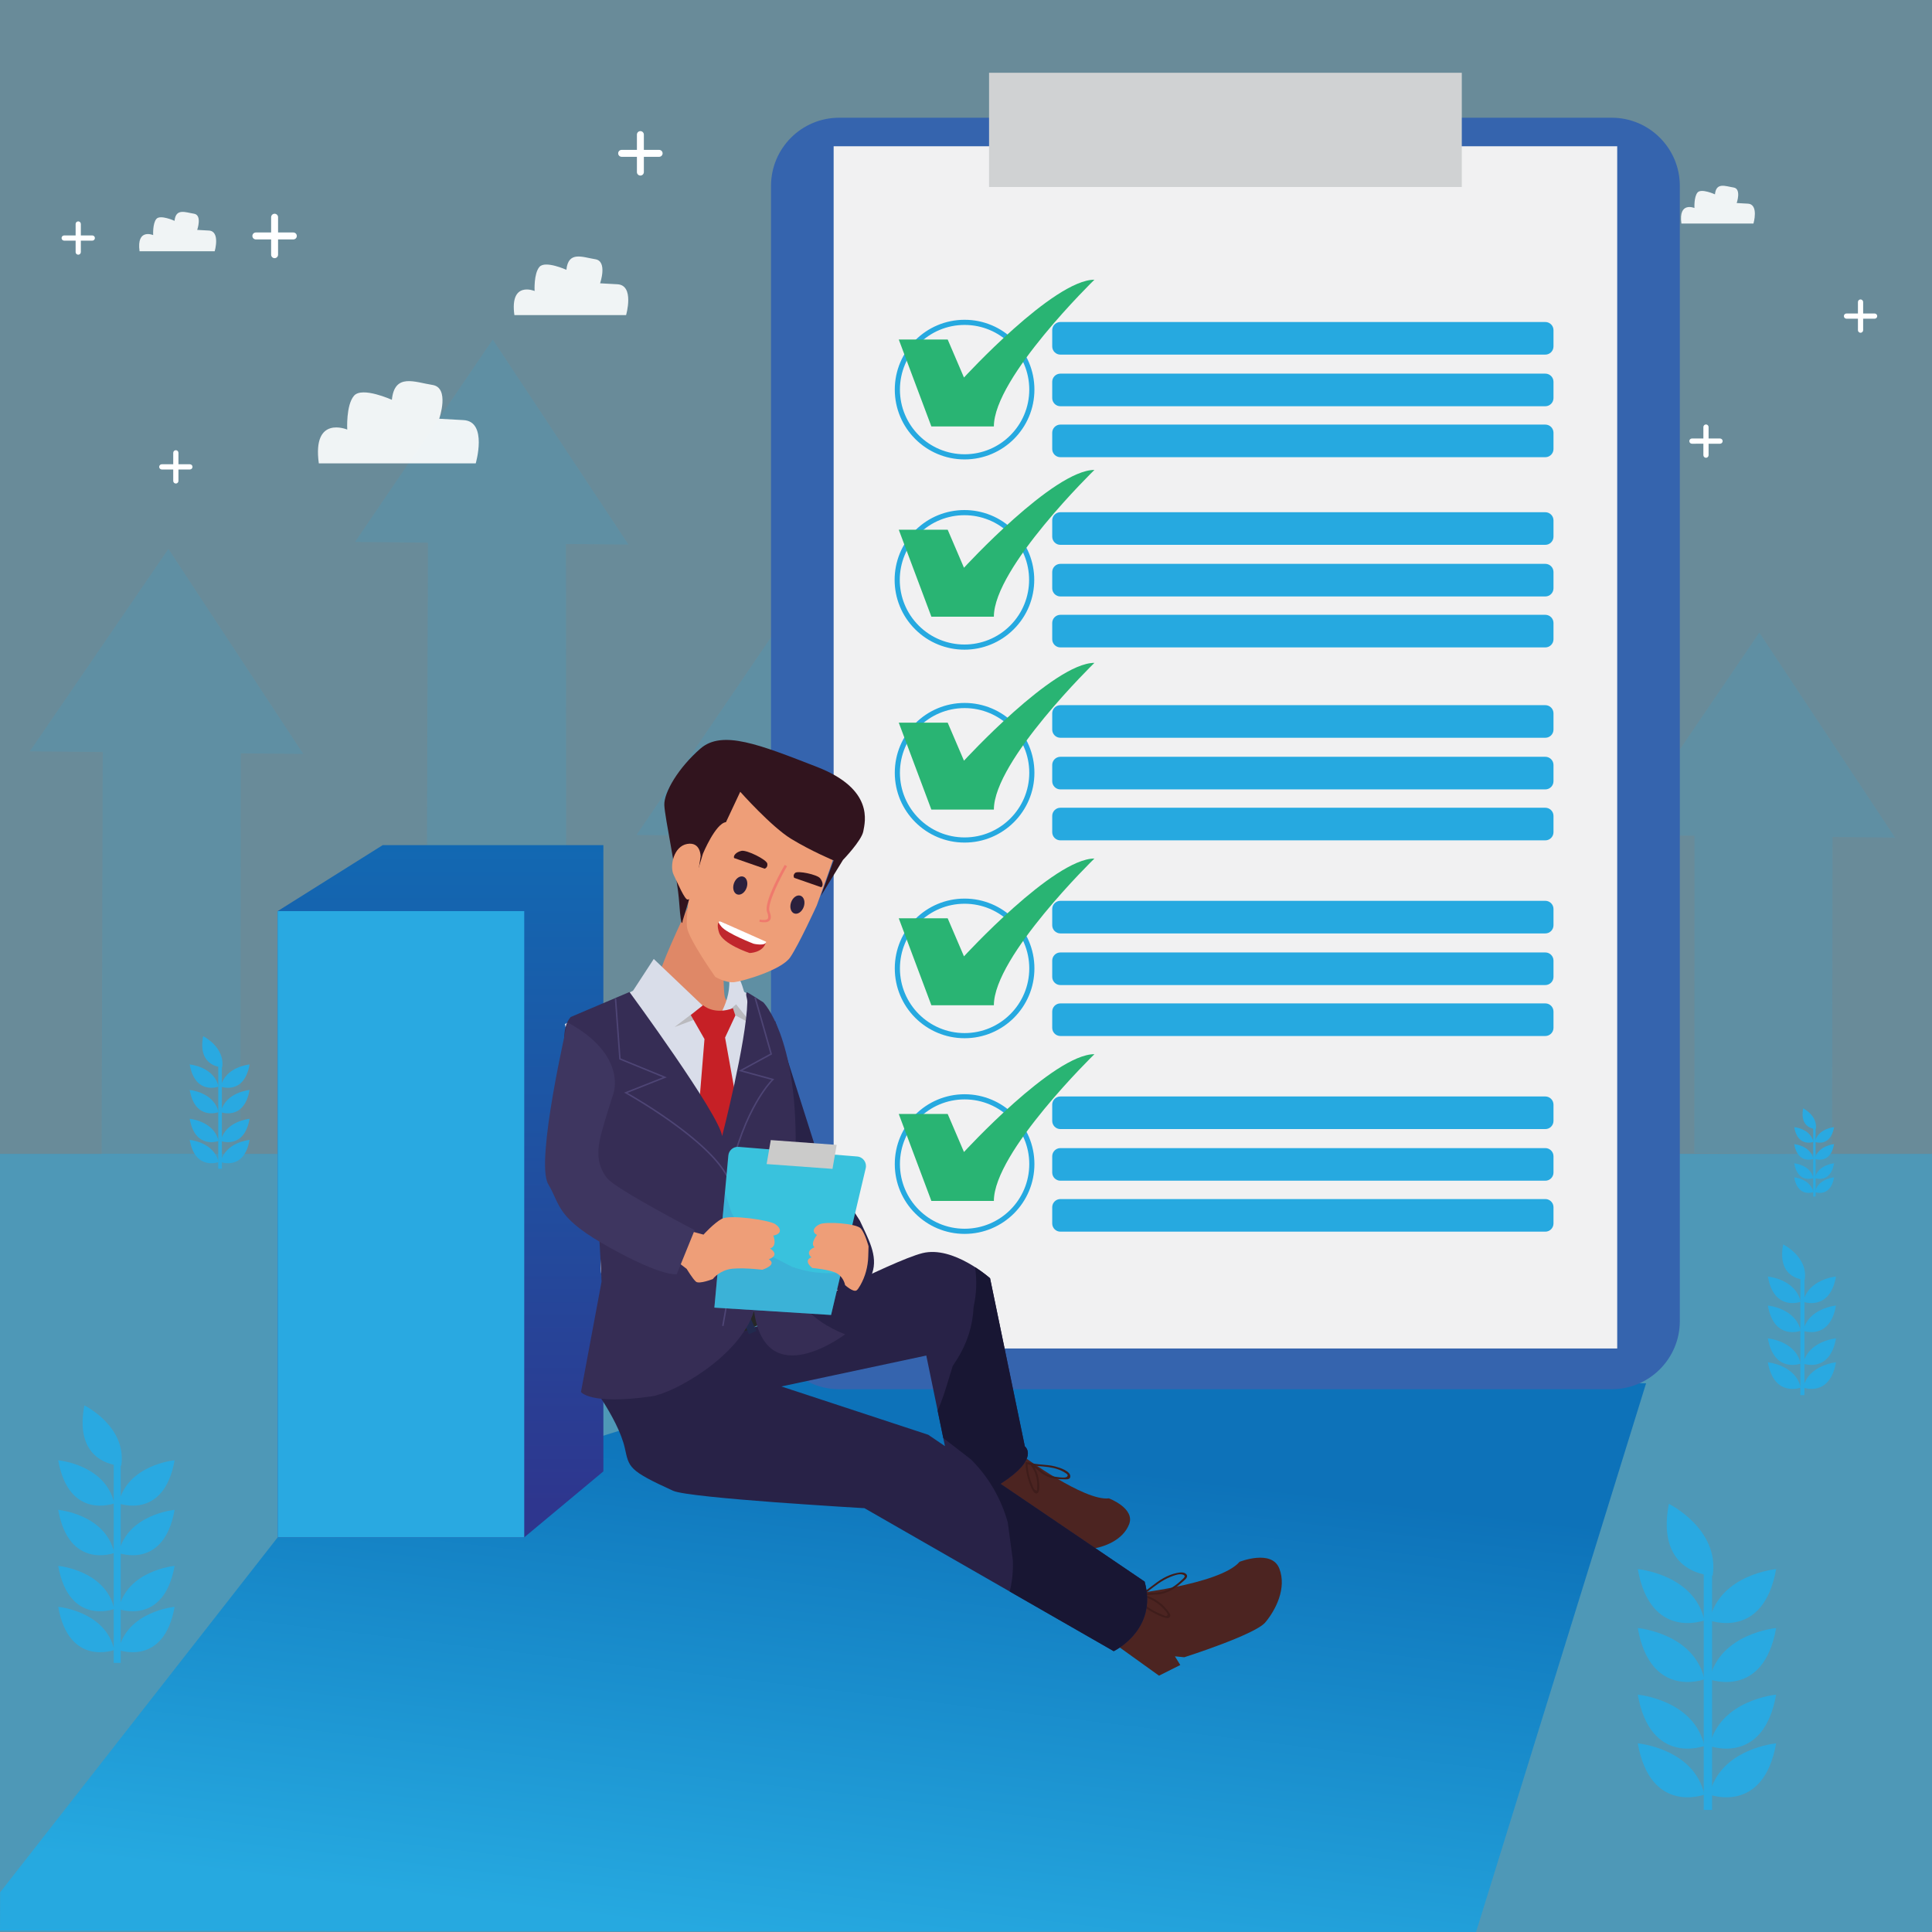 <?xml version="1.0" encoding="utf-8"?>
<!-- Generator: Adobe Illustrator 27.5.0, SVG Export Plug-In . SVG Version: 6.00 Build 0)  -->
<svg version="1.1" id="Layer_1" xmlns="http://www.w3.org/2000/svg" xmlns:xlink="http://www.w3.org/1999/xlink" x="0px" y="0px"
	 viewBox="0 0 3000 3000" style="enable-background:new 0 0 3000 3000;" xml:space="preserve">
<rect x="0" y="0" width="3000" height="3000" fill="#808080" stroke="none"/>
<g>
	<rect style="opacity:0.26;fill:#29A9E1;" width="3000" height="3000"/>
	<rect y="1791.72" style="opacity:0.42;fill:#29A9E1;" width="3000" height="1208.28"/>
</g>
<g style="opacity:0.57;">
	<g>
		<polygon style="opacity:0.26;fill:#29A9E1;" points="2942.61,1300.628 2731.863,982.284 2518.009,1296.574 2631.236,1297.655 
			2630.948,1790.589 2844.857,1791.57 2845.559,1299.701 		"/>
		<polygon style="opacity:0.26;fill:#29A9E1;" points="2000.594,1170.727 1791.173,852.383 1575.993,1166.673 1689.22,1167.754 
			1687.51,1792.552 1903.032,1792.271 1903.542,1169.8 		"/>
		<polygon style="opacity:0.26;fill:#29A9E1;" points="2505.554,845.603 2294.806,527.258 2080.953,841.549 2194.18,842.63 
			2191.356,1792.026 2409.044,1791.687 2408.502,844.676 		"/>
	</g>
	<g>
		<polygon style="opacity:0.26;fill:#29A9E1;" points="1412.916,1300.628 1202.168,982.284 988.315,1296.574 1101.542,1297.655 
			1101.254,1790.589 1315.163,1791.57 1315.865,1299.701 		"/>
		<polygon style="opacity:0.26;fill:#29A9E1;" points="470.9,1170.727 261.479,852.383 46.299,1166.673 159.526,1167.754 
			157.816,1792.552 373.338,1792.271 373.848,1169.8 		"/>
		<polygon style="opacity:0.26;fill:#29A9E1;" points="975.86,845.603 765.112,527.258 551.259,841.549 664.486,842.63 
			661.661,1792.026 879.35,1791.687 878.808,844.676 		"/>
	</g>
</g>
<g>
	<path style="fill:#FFFFFF;" d="M455.503,361h-23.721v-23.721c0-2.965-2.426-5.391-5.391-5.391c-2.965,0-5.391,2.426-5.391,5.391
		V361h-23.721c-2.965,0-5.391,2.426-5.391,5.391c0,2.965,2.426,5.391,5.391,5.391H421v23.721c0,2.965,2.426,5.391,5.391,5.391
		c2.965,0,5.391-2.426,5.391-5.391v-23.721h23.721c2.965,0,5.391-2.426,5.391-5.391C460.894,363.426,458.468,361,455.503,361z"/>
	<path style="fill:#FFFFFF;" d="M1023.503,232.721h-23.721V209c0-2.965-2.426-5.391-5.391-5.391c-2.965,0-5.391,2.426-5.391,5.391
		v23.721h-23.721c-2.965,0-5.391,2.426-5.391,5.391s2.426,5.391,5.391,5.391H989v23.721c0,2.965,2.426,5.391,5.391,5.391
		c2.965,0,5.391-2.426,5.391-5.391v-23.721h23.721c2.965,0,5.391-2.426,5.391-5.391S1026.468,232.721,1023.503,232.721z"/>
	<path style="fill:#FFFFFF;" d="M1514.834,246.834h-17.79v-17.79c0-2.224-1.82-4.043-4.043-4.043s-4.043,1.82-4.043,4.043v17.79
		h-17.79c-2.224,0-4.043,1.82-4.043,4.043s1.819,4.043,4.043,4.043h17.79v17.79c0,2.224,1.82,4.043,4.043,4.043
		s4.043-1.82,4.043-4.043v-17.79h17.79c2.224,0,4.043-1.82,4.043-4.043S1517.058,246.834,1514.834,246.834z"/>
	<path style="fill:#FFFFFF;" d="M1360.668,609h-17.791v-17.791c0-2.224-1.819-4.043-4.043-4.043c-2.224,0-4.043,1.82-4.043,4.043
		V609H1317c-2.224,0-4.043,1.82-4.043,4.043c0,2.224,1.82,4.043,4.043,4.043h17.791v17.79c0,2.224,1.819,4.043,4.043,4.043
		c2.224,0,4.043-1.82,4.043-4.043v-17.79h17.791c2.224,0,4.043-1.82,4.043-4.043C1364.711,610.82,1362.891,609,1360.668,609z"/>
	<path style="fill:#FFFFFF;" d="M2344.667,240.913h-17.79v-17.79c0-2.224-1.82-4.043-4.043-4.043c-2.224,0-4.043,1.82-4.043,4.043
		v17.79H2301c-2.224,0-4.043,1.82-4.043,4.043S2298.776,249,2301,249h17.791v17.79c0,2.224,1.82,4.043,4.043,4.043
		c2.224,0,4.043-1.819,4.043-4.043V249h17.79c2.224,0,4.043-1.819,4.043-4.043S2346.891,240.913,2344.667,240.913z"/>
	<path style="fill:#FFFFFF;" d="M1912.668,608.913h-17.791v-17.79c0-2.224-1.819-4.043-4.043-4.043c-2.224,0-4.043,1.82-4.043,4.043
		v17.79H1869c-2.224,0-4.043,1.82-4.043,4.043c0,2.224,1.82,4.043,4.043,4.043h17.791v17.791c0,2.224,1.819,4.043,4.043,4.043
		c2.224,0,4.043-1.82,4.043-4.043V617h17.791c2.224,0,4.043-1.82,4.043-4.043C1916.711,610.733,1914.891,608.913,1912.668,608.913z"
		/>
	<path style="fill:#FFFFFF;" d="M294.877,720.913h-17.79v-17.79c0-2.224-1.819-4.043-4.043-4.043c-2.224,0-4.043,1.82-4.043,4.043
		v17.79h-17.791c-2.224,0-4.043,1.82-4.043,4.043c0,2.224,1.82,4.043,4.043,4.043H269v17.791c0,2.224,1.819,4.043,4.043,4.043
		c2.224,0,4.043-1.82,4.043-4.043V729h17.79c2.224,0,4.043-1.82,4.043-4.043C298.92,722.733,297.101,720.913,294.877,720.913z"/>
	<path style="fill:#FFFFFF;" d="M143.309,365.588h-17.79v-17.79c0-2.224-1.82-4.043-4.043-4.043c-2.224,0-4.043,1.82-4.043,4.043
		v17.79h-17.79c-2.224,0-4.043,1.82-4.043,4.043c0,2.224,1.819,4.043,4.043,4.043h17.79v17.79c0,2.224,1.819,4.043,4.043,4.043
		c2.224,0,4.043-1.819,4.043-4.043v-17.79h17.79c2.224,0,4.043-1.819,4.043-4.043C147.353,367.407,145.533,365.588,143.309,365.588z
		"/>
	<path style="fill:#FFFFFF;" d="M2910.877,486.79h-17.791V469c0-2.224-1.82-4.043-4.043-4.043c-2.224,0-4.043,1.82-4.043,4.043
		v17.79h-17.791c-2.224,0-4.043,1.819-4.043,4.043c0,2.224,1.819,4.043,4.043,4.043H2885v17.791c0,2.224,1.82,4.043,4.043,4.043
		c2.224,0,4.043-1.819,4.043-4.043v-17.791h17.791c2.224,0,4.043-1.819,4.043-4.043C2914.92,488.61,2913.101,486.79,2910.877,486.79
		z"/>
	<path style="fill:#FFFFFF;" d="M2670.877,680.913h-17.791v-17.79c0-2.224-1.82-4.043-4.043-4.043c-2.224,0-4.043,1.82-4.043,4.043
		v17.79h-17.791c-2.224,0-4.043,1.82-4.043,4.043c0,2.224,1.819,4.043,4.043,4.043H2645v17.791c0,2.224,1.82,4.043,4.043,4.043
		c2.224,0,4.043-1.82,4.043-4.043V689h17.791c2.224,0,4.043-1.82,4.043-4.043C2674.92,682.733,2673.101,680.913,2670.877,680.913z"
		/>
</g>
<g>
	<defs>
		<filter id="Adobe_OpacityMaskFilter" filterUnits="userSpaceOnUse" x="0" y="2136" width="2556.01" height="864">
			<feFlood  style="flood-color:white;flood-opacity:1" result="back"/>
			<feBlend  in="SourceGraphic" in2="back" mode="normal"/>
		</filter>
	</defs>
	<mask maskUnits="userSpaceOnUse" x="0" y="2136" width="2556.01" height="864" id="SVGID_1_">
		<g style="filter:url(#Adobe_OpacityMaskFilter);">
			<defs>
				
					<filter id="Adobe_OpacityMaskFilter_00000127042139152476497470000004925970849054871217_" filterUnits="userSpaceOnUse" x="0" y="2136" width="2556.01" height="864">
					<feFlood  style="flood-color:white;flood-opacity:1" result="back"/>
					<feBlend  in="SourceGraphic" in2="back" mode="normal"/>
				</filter>
			</defs>
			<mask maskUnits="userSpaceOnUse" x="0" y="2136" width="2556.01" height="864" id="SVGID_1_">
				<g style="filter:url(#Adobe_OpacityMaskFilter_00000127042139152476497470000004925970849054871217_);">
				</g>
			</mask>
			
				<linearGradient id="SVGID_00000164501216847838400630000007824885311720260004_" gradientUnits="userSpaceOnUse" x1="1315.741" y1="2229.694" x2="1221.657" y2="3013.719">
				<stop  offset="0" style="stop-color:#FFFFFF"/>
				<stop  offset="1" style="stop-color:#000000"/>
			</linearGradient>
			<polygon style="mask:url(#SVGID_1_);fill:url(#SVGID_00000164501216847838400630000007824885311720260004_);" points="
				431.161,2387.185 0.231,2938.382 0,2997.895 2292.01,3000 2556.01,2148 1236.01,2136 			"/>
		</g>
	</mask>
	
		<linearGradient id="SVGID_00000085210984275040262500000000450704210782238873_" gradientUnits="userSpaceOnUse" x1="1315.741" y1="2229.694" x2="1221.657" y2="3013.719">
		<stop  offset="0" style="stop-color:#0D72B9"/>
		<stop  offset="1" style="stop-color:#26A9E0"/>
	</linearGradient>
	<polygon style="fill:url(#SVGID_00000085210984275040262500000000450704210782238873_);" points="431.161,2387.185 0.231,2938.382 
		0,2997.895 2292.01,3000 2556.01,2148 1236.01,2136 	"/>
	<g>
		<g>
			
				<linearGradient id="SVGID_00000121989479156156999740000013119012533455262108_" gradientUnits="userSpaceOnUse" x1="684.044" y1="2336.338" x2="684.044" y2="1120.587">
				<stop  offset="0" style="stop-color:#2E368E"/>
				<stop  offset="1" style="stop-color:#0D72B9"/>
			</linearGradient>
			<polygon style="fill:url(#SVGID_00000121989479156156999740000013119012533455262108_);" points="936.927,1312.327 
				594.235,1312.327 431.161,1414.767 431.161,2387.185 814.031,2387.185 936.927,2284.744 			"/>
			<rect x="431.161" y="1414.767" style="fill:#29A9E1;" width="382.87" height="972.417"/>
		</g>
	</g>
</g>
<g style="opacity:0.9;">
	<path style="fill:#FFFFFF;" d="M495.071,719.542h243.641c0,0,18.903-65.111-18.903-67.211c-37.806-2.1-37.806-2.1-37.806-2.1
		s16.803-48.308-10.502-52.509c-27.305-4.201-58.81-18.903-63.011,23.104c0,0-46.208-21.003-58.81-6.301
		c-12.602,14.702-10.502,52.509-10.502,52.509S484.569,643.929,495.071,719.542z"/>
	<path style="fill:#FFFFFF;" d="M798.741,489.25h173.452c0,0,13.457-46.353-13.457-47.849s-26.915-1.495-26.915-1.495
		s11.962-34.391-7.476-37.382c-19.439-2.991-41.868-13.458-44.858,16.448c0,0-32.896-14.953-41.868-4.486
		c-8.972,10.467-7.476,37.382-7.476,37.382S791.265,435.42,798.741,489.25z"/>
	<path style="fill:#FFFFFF;" d="M2610.878,347.108h111.901c0,0,8.682-29.905-8.682-30.869c-17.364-0.965-17.364-0.965-17.364-0.965
		s7.717-22.187-4.823-24.117c-12.541-1.929-27.011-8.682-28.94,10.611c0,0-21.223-9.647-27.01-2.894
		c-5.788,6.753-4.823,24.117-4.823,24.117S2606.054,312.38,2610.878,347.108z"/>
	<path style="fill:#FFFFFF;" d="M2062.867,697.932h304.222c0,0,23.604-81.301-23.604-83.923
		c-47.207-2.623-47.207-2.623-47.207-2.623s20.981-60.32-13.113-65.565c-34.094-5.245-73.433-23.603-78.678,28.849
		c0,0-57.698-26.226-73.433-7.868c-15.736,18.358-13.113,65.565-13.113,65.565S2049.754,603.518,2062.867,697.932z"/>
	<path style="fill:#FFFFFF;" d="M1836.169,306.145h116.672c0,0,9.052-31.18-9.052-32.185c-18.104-1.006-18.104-1.006-18.104-1.006
		s8.046-23.133-5.029-25.145s-28.162-9.052-30.174,11.064c0,0-22.127-10.058-28.162-3.017c-6.035,7.041-5.029,25.145-5.029,25.145
		S1831.14,269.936,1836.169,306.145z"/>
	<path style="fill:#FFFFFF;" d="M216.707,390.181h116.672c0,0,9.052-31.18-9.052-32.185s-18.104-1.006-18.104-1.006
		s8.046-23.133-5.029-25.145c-13.075-2.012-28.162-9.052-30.174,11.064c0,0-22.127-10.058-28.162-3.017
		c-6.035,7.04-5.029,25.145-5.029,25.145S211.678,353.973,216.707,390.181z"/>
</g>
<g>
	<g>
		<path style="fill:#29A9E1;" d="M2745.113,1982.187c0,0,43.109,3.919,50.947,39.19
			C2796.06,2021.377,2754.91,2037.053,2745.113,1982.187z"/>
		<path style="fill:#29A9E1;" d="M2768.888,1932.303c0,0,38.845,19.099,33.53,54.837
			C2802.419,1987.141,2758.385,1987.038,2768.888,1932.303z"/>
		<path style="fill:#29A9E1;" d="M2850.925,1982.187c0,0-43.109,3.919-50.947,39.19
			C2799.979,2021.377,2841.128,2037.053,2850.925,1982.187z"/>
	</g>
	<g>
		<path style="fill:#29A9E1;" d="M2745.113,2027.255c0,0,43.109,3.919,50.947,39.19
			C2796.06,2066.445,2754.91,2082.121,2745.113,2027.255z"/>
		<path style="fill:#29A9E1;" d="M2850.925,2027.255c0,0-43.109,3.919-50.947,39.19
			C2799.979,2066.445,2841.128,2082.121,2850.925,2027.255z"/>
	</g>
	<g>
		<path style="fill:#29A9E1;" d="M2745.113,2078.202c0,0,43.109,3.919,50.947,39.19
			C2796.06,2117.392,2754.91,2133.068,2745.113,2078.202z"/>
		<path style="fill:#29A9E1;" d="M2850.925,2078.202c0,0-43.109,3.919-50.947,39.19
			C2799.979,2117.392,2841.128,2133.068,2850.925,2078.202z"/>
	</g>
	<g>
		<path style="fill:#29A9E1;" d="M2745.113,2115.433c0,0,43.109,3.919,50.947,39.19
			C2796.06,2154.622,2754.91,2170.298,2745.113,2115.433z"/>
		<path style="fill:#29A9E1;" d="M2850.925,2115.433c0,0-43.109,3.919-50.947,39.19
			C2799.979,2154.622,2841.128,2170.298,2850.925,2115.433z"/>
	</g>
	
		<rect x="2795.57" y="1978.758" transform="matrix(-1 -1.224647e-16 1.224647e-16 -1 5597.508 4145.138)" style="fill:#29A9E1;" width="6.368" height="187.621"/>
</g>
<g>
	<g>
		<path style="fill:#29A9E1;" d="M294.54,1652.86c0,0,37.903,3.446,44.795,34.458C339.334,1687.318,303.154,1701.101,294.54,1652.86
			z"/>
		<path style="fill:#29A9E1;" d="M315.444,1609c0,0,34.154,16.793,29.481,48.216C344.925,1657.216,306.209,1657.125,315.444,1609z"
			/>
		<path style="fill:#29A9E1;" d="M387.575,1652.86c0,0-37.903,3.446-44.795,34.458C342.78,1687.318,378.96,1701.101,387.575,1652.86
			z"/>
	</g>
	<g>
		<path style="fill:#29A9E1;" d="M294.54,1692.486c0,0,37.903,3.446,44.795,34.458
			C339.334,1726.944,303.154,1740.727,294.54,1692.486z"/>
		<path style="fill:#29A9E1;" d="M387.575,1692.486c0,0-37.903,3.446-44.795,34.458
			C342.78,1726.944,378.96,1740.727,387.575,1692.486z"/>
	</g>
	<g>
		<path style="fill:#29A9E1;" d="M294.54,1737.281c0,0,37.903,3.446,44.795,34.457
			C339.334,1771.739,303.154,1785.522,294.54,1737.281z"/>
		<path style="fill:#29A9E1;" d="M387.575,1737.281c0,0-37.903,3.446-44.795,34.457
			C342.78,1771.739,378.96,1785.522,387.575,1737.281z"/>
	</g>
	<g>
		<path style="fill:#29A9E1;" d="M294.54,1770.016c0,0,37.903,3.446,44.795,34.458
			C339.334,1804.473,303.154,1818.256,294.54,1770.016z"/>
		<path style="fill:#29A9E1;" d="M387.575,1770.016c0,0-37.903,3.446-44.795,34.458
			C342.78,1804.473,378.96,1818.256,387.575,1770.016z"/>
	</g>
	
		<rect x="338.904" y="1649.845" transform="matrix(-1 -1.224647e-16 1.224647e-16 -1 683.406 3464.656)" style="fill:#29A9E1;" width="5.599" height="164.965"/>
</g>
<g>
	<g>
		<path style="fill:#29A9E1;" d="M2786.016,1750.197c0,0,25.231,2.294,29.819,22.937
			C2815.834,1773.134,2791.75,1782.309,2786.016,1750.197z"/>
		<path style="fill:#29A9E1;" d="M2799.931,1721c0,0,22.736,11.179,19.625,32.096
			C2819.556,1753.096,2793.784,1753.036,2799.931,1721z"/>
		<path style="fill:#29A9E1;" d="M2847.947,1750.197c0,0-25.231,2.294-29.819,22.937
			C2818.128,1773.134,2842.212,1782.309,2847.947,1750.197z"/>
	</g>
	<g>
		<path style="fill:#29A9E1;" d="M2786.016,1776.575c0,0,25.231,2.294,29.819,22.937
			C2815.834,1799.512,2791.75,1808.687,2786.016,1776.575z"/>
		<path style="fill:#29A9E1;" d="M2847.947,1776.575c0,0-25.231,2.294-29.819,22.937
			C2818.128,1799.512,2842.212,1808.687,2847.947,1776.575z"/>
	</g>
	<g>
		<path style="fill:#29A9E1;" d="M2786.016,1806.393c0,0,25.231,2.294,29.819,22.937
			C2815.834,1829.331,2791.75,1838.505,2786.016,1806.393z"/>
		<path style="fill:#29A9E1;" d="M2847.947,1806.393c0,0-25.231,2.294-29.819,22.937
			C2818.128,1829.331,2842.212,1838.505,2847.947,1806.393z"/>
	</g>
	<g>
		<path style="fill:#29A9E1;" d="M2786.016,1828.184c0,0,25.231,2.294,29.819,22.937
			C2815.834,1851.121,2791.75,1860.296,2786.016,1828.184z"/>
		<path style="fill:#29A9E1;" d="M2847.947,1828.184c0,0-25.231,2.294-29.819,22.937
			C2818.128,1851.121,2842.212,1860.296,2847.947,1828.184z"/>
	</g>
	
		<rect x="2815.548" y="1748.19" transform="matrix(-1 -1.224647e-16 1.224647e-16 -1 5634.823 3606.192)" style="fill:#29A9E1;" width="3.727" height="109.813"/>
</g>
<g>
	<g>
		<path style="fill:#29A9E1;" d="M2543.11,2436.49c0,0,87.54,7.958,103.456,79.582
			C2646.566,2516.071,2563.006,2547.904,2543.11,2436.49z"/>
		<path style="fill:#29A9E1;" d="M2591.391,2335.191c0,0,78.882,38.784,68.089,111.357
			C2659.479,2446.548,2570.061,2446.34,2591.391,2335.191z"/>
		<path style="fill:#29A9E1;" d="M2757.98,2436.49c0,0-87.54,7.958-103.456,79.582
			C2654.524,2516.071,2738.085,2547.904,2757.98,2436.49z"/>
	</g>
	<g>
		<path style="fill:#29A9E1;" d="M2543.11,2528.008c0,0,87.54,7.958,103.456,79.581
			C2646.566,2607.59,2563.006,2639.422,2543.11,2528.008z"/>
		<path style="fill:#29A9E1;" d="M2757.98,2528.008c0,0-87.54,7.958-103.456,79.581
			C2654.524,2607.59,2738.085,2639.422,2757.98,2528.008z"/>
	</g>
	<g>
		<path style="fill:#29A9E1;" d="M2543.11,2631.464c0,0,87.54,7.958,103.456,79.582
			C2646.566,2711.046,2563.006,2742.878,2543.11,2631.464z"/>
		<path style="fill:#29A9E1;" d="M2757.98,2631.464c0,0-87.54,7.958-103.456,79.582
			C2654.524,2711.046,2738.085,2742.878,2757.98,2631.464z"/>
	</g>
	<g>
		<path style="fill:#29A9E1;" d="M2543.11,2707.067c0,0,87.54,7.958,103.456,79.582
			C2646.566,2786.648,2563.006,2818.481,2543.11,2707.067z"/>
		<path style="fill:#29A9E1;" d="M2757.98,2707.067c0,0-87.54,7.958-103.456,79.582
			C2654.524,2786.648,2738.085,2818.481,2757.98,2707.067z"/>
	</g>
	
		<rect x="2645.572" y="2429.526" transform="matrix(-1 -1.224647e-16 1.224647e-16 -1 5304.075 5240.049)" style="fill:#29A9E1;" width="12.932" height="380.996"/>
</g>
<g>
	<g>
		<path style="fill:#29A9E1;" d="M90.4,2267.511c0,0,73.632,6.694,87.019,66.938C177.419,2334.449,107.135,2361.224,90.4,2267.511z"
			/>
		<path style="fill:#29A9E1;" d="M131.01,2182.307c0,0,66.349,32.622,57.271,93.664
			C188.281,2275.972,113.069,2275.797,131.01,2182.307z"/>
		<path style="fill:#29A9E1;" d="M271.132,2267.511c0,0-73.631,6.694-87.019,66.938
			C184.113,2334.449,254.398,2361.224,271.132,2267.511z"/>
	</g>
	<g>
		<path style="fill:#29A9E1;" d="M90.4,2344.49c0,0,73.632,6.694,87.019,66.938C177.419,2411.427,107.135,2438.203,90.4,2344.49z"/>
		<path style="fill:#29A9E1;" d="M271.132,2344.49c0,0-73.631,6.694-87.019,66.938
			C184.113,2411.427,254.398,2438.203,271.132,2344.49z"/>
	</g>
	<g>
		<path style="fill:#29A9E1;" d="M90.4,2431.509c0,0,73.632,6.694,87.019,66.938C177.419,2498.447,107.135,2525.222,90.4,2431.509z"
			/>
		<path style="fill:#29A9E1;" d="M271.132,2431.509c0,0-73.631,6.694-87.019,66.938
			C184.113,2498.447,254.398,2525.222,271.132,2431.509z"/>
	</g>
	<g>
		<path style="fill:#29A9E1;" d="M90.4,2495.1c0,0,73.632,6.694,87.019,66.938C177.419,2562.037,107.135,2588.813,90.4,2495.1z"/>
		<path style="fill:#29A9E1;" d="M271.132,2495.1c0,0-73.631,6.694-87.019,66.938C184.113,2562.037,254.398,2588.813,271.132,2495.1
			z"/>
	</g>
	
		<rect x="176.583" y="2261.654" transform="matrix(-1 -1.224647e-16 1.224647e-16 -1 364.043 4843.773)" style="fill:#29A9E1;" width="10.877" height="320.464"/>
</g>
<g>
	<path style="fill:#3564AE;" d="M2502.562,2157.194H1303.103c-58.465,0-105.861-47.396-105.861-105.861V288.668
		c0-58.465,47.396-105.861,105.861-105.861h1199.459c58.465,0,105.861,47.395,105.861,105.861v1762.665
		C2608.423,2109.799,2561.027,2157.194,2502.562,2157.194z"/>
	<rect x="1294.47" y="227.109" style="fill:#F1F1F2;" width="1216.725" height="1866.808"/>
	<rect x="1535.799" y="113" style="fill:#D0D2D3;" width="734.067" height="177.386"/>
	<g>
		<circle style="fill:none;stroke:#26A9E0;stroke-width:8;stroke-miterlimit:10;" cx="1497.83" cy="604.967" r="104.415"/>
		<g>
			<path style="fill:#26A9E0;" d="M2399.591,550.635h-753.046c-6.962,0-12.659-5.697-12.659-12.659v-25.308
				c0-6.962,5.697-12.659,12.659-12.659h753.046c6.962,0,12.659,5.696,12.659,12.659v25.308
				C2412.25,544.938,2406.553,550.635,2399.591,550.635z"/>
			<path style="fill:#26A9E0;" d="M2399.591,630.807h-753.046c-6.962,0-12.659-5.696-12.659-12.659v-25.308
				c0-6.962,5.697-12.659,12.659-12.659h753.046c6.962,0,12.659,5.697,12.659,12.659v25.308
				C2412.25,625.111,2406.553,630.807,2399.591,630.807z"/>
			<path style="fill:#26A9E0;" d="M2399.591,709.925h-753.046c-6.962,0-12.659-5.697-12.659-12.659v-25.308
				c0-6.962,5.697-12.659,12.659-12.659h753.046c6.962,0,12.659,5.696,12.659,12.659v25.308
				C2412.25,704.229,2406.553,709.925,2399.591,709.925z"/>
		</g>
		<path style="fill:#29B473;" d="M1395.597,527.162h75.953l25.318,59.075c0,0,139.247-151.906,202.542-151.906
			c0,0-156.126,151.906-156.126,227.859h-97.051L1395.597,527.162z"/>
	</g>
	<g>
		
			<ellipse transform="matrix(0.707 -0.707 0.707 0.707 -197.933 1322.829)" style="fill:none;stroke:#26A9E0;stroke-width:8;stroke-miterlimit:10;" cx="1497.83" cy="900.34" rx="104.415" ry="104.415"/>
		<g>
			<path style="fill:#26A9E0;" d="M2399.591,846.008h-753.046c-6.962,0-12.659-5.697-12.659-12.659v-25.308
				c0-6.962,5.697-12.659,12.659-12.659h753.046c6.962,0,12.659,5.696,12.659,12.659v25.308
				C2412.25,840.311,2406.553,846.008,2399.591,846.008z"/>
			<path style="fill:#26A9E0;" d="M2399.591,926.18h-753.046c-6.962,0-12.659-5.696-12.659-12.659v-25.308
				c0-6.962,5.697-12.659,12.659-12.659h753.046c6.962,0,12.659,5.697,12.659,12.659v25.308
				C2412.25,920.484,2406.553,926.18,2399.591,926.18z"/>
			<path style="fill:#26A9E0;" d="M2399.591,1005.298h-753.046c-6.962,0-12.659-5.696-12.659-12.659v-25.308
				c0-6.962,5.697-12.659,12.659-12.659h753.046c6.962,0,12.659,5.697,12.659,12.659v25.308
				C2412.25,999.602,2406.553,1005.298,2399.591,1005.298z"/>
		</g>
		<path style="fill:#29B473;" d="M1395.597,822.535h75.953l25.318,59.075c0,0,139.247-151.906,202.542-151.906
			c0,0-156.126,151.906-156.126,227.859h-97.051L1395.597,822.535z"/>
	</g>
	<g>
		<circle style="fill:none;stroke:#26A9E0;stroke-width:8;stroke-miterlimit:10;" cx="1497.83" cy="1199.933" r="104.415"/>
		<g>
			<path style="fill:#26A9E0;" d="M2399.591,1145.601h-753.046c-6.962,0-12.659-5.697-12.659-12.659v-25.308
				c0-6.962,5.697-12.659,12.659-12.659h753.046c6.962,0,12.659,5.697,12.659,12.659v25.308
				C2412.25,1139.904,2406.553,1145.601,2399.591,1145.601z"/>
			<path style="fill:#26A9E0;" d="M2399.591,1225.774h-753.046c-6.962,0-12.659-5.697-12.659-12.659v-25.308
				c0-6.962,5.697-12.659,12.659-12.659h753.046c6.962,0,12.659,5.697,12.659,12.659v25.308
				C2412.25,1220.077,2406.553,1225.774,2399.591,1225.774z"/>
			<path style="fill:#26A9E0;" d="M2399.591,1304.891h-753.046c-6.962,0-12.659-5.696-12.659-12.659v-25.308
				c0-6.962,5.697-12.659,12.659-12.659h753.046c6.962,0,12.659,5.696,12.659,12.659v25.308
				C2412.25,1299.195,2406.553,1304.891,2399.591,1304.891z"/>
		</g>
		<path style="fill:#29B473;" d="M1395.597,1122.128h75.953l25.318,59.075c0,0,139.247-151.906,202.542-151.906
			c0,0-156.126,151.906-156.126,227.859h-97.051L1395.597,1122.128z"/>
	</g>
	<g>
		<circle style="fill:none;stroke:#26A9E0;stroke-width:8;stroke-miterlimit:10;" cx="1497.83" cy="1503.746" r="104.415"/>
		<g>
			<path style="fill:#26A9E0;" d="M2399.591,1449.413h-753.046c-6.962,0-12.659-5.697-12.659-12.659v-25.307
				c0-6.962,5.697-12.659,12.659-12.659h753.046c6.962,0,12.659,5.697,12.659,12.659v25.307
				C2412.25,1443.717,2406.553,1449.413,2399.591,1449.413z"/>
			<path style="fill:#26A9E0;" d="M2399.591,1529.586h-753.046c-6.962,0-12.659-5.696-12.659-12.659v-25.308
				c0-6.962,5.697-12.659,12.659-12.659h753.046c6.962,0,12.659,5.696,12.659,12.659v25.308
				C2412.25,1523.89,2406.553,1529.586,2399.591,1529.586z"/>
			<path style="fill:#26A9E0;" d="M2399.591,1608.704h-753.046c-6.962,0-12.659-5.696-12.659-12.659v-25.307
				c0-6.962,5.697-12.659,12.659-12.659h753.046c6.962,0,12.659,5.697,12.659,12.659v25.307
				C2412.25,1603.007,2406.553,1608.704,2399.591,1608.704z"/>
		</g>
		<path style="fill:#29B473;" d="M1395.597,1425.94h75.953l25.318,59.075c0,0,139.247-151.906,202.542-151.906
			c0,0-156.126,151.906-156.126,227.859h-97.051L1395.597,1425.94z"/>
	</g>
	<g>
		<circle style="fill:none;stroke:#26A9E0;stroke-width:8;stroke-miterlimit:10;" cx="1497.83" cy="1807.558" r="104.415"/>
		<g>
			<path style="fill:#26A9E0;" d="M2399.591,1753.226h-753.046c-6.962,0-12.659-5.697-12.659-12.659v-25.308
				c0-6.962,5.697-12.659,12.659-12.659h753.046c6.962,0,12.659,5.696,12.659,12.659v25.308
				C2412.25,1747.529,2406.553,1753.226,2399.591,1753.226z"/>
			<path style="fill:#26A9E0;" d="M2399.591,1833.399h-753.046c-6.962,0-12.659-5.696-12.659-12.659v-25.307
				c0-6.962,5.697-12.659,12.659-12.659h753.046c6.962,0,12.659,5.697,12.659,12.659v25.307
				C2412.25,1827.702,2406.553,1833.399,2399.591,1833.399z"/>
			<path style="fill:#26A9E0;" d="M2399.591,1912.516h-753.046c-6.962,0-12.659-5.697-12.659-12.659v-25.307
				c0-6.962,5.697-12.659,12.659-12.659h753.046c6.962,0,12.659,5.696,12.659,12.659v25.307
				C2412.25,1906.82,2406.553,1912.516,2399.591,1912.516z"/>
		</g>
		<path style="fill:#29B473;" d="M1395.597,1729.753h75.953l25.318,59.075c0,0,139.247-151.906,202.542-151.906
			c0,0-156.126,151.906-156.126,227.859h-97.051L1395.597,1729.753z"/>
	</g>
</g>
<g>
	<path style="fill:#4C2421;" d="M1748.61,2476.186c0,0,145.323-15.008,176.176-51.016c0,0,50.063-19.958,61.788,10.562
		c11.725,30.52-5.739,64.283-21.789,83.493c-16.05,19.21-125.822,54.135-125.822,54.135l-14.553-1.414l8.316,13.472l-33.015,16.548
		l-91.392-65.615L1748.61,2476.186z"/>
	<g>
		<path style="fill:#3F1D1B;" d="M1766.335,2481.136c12.132-5.582,21.857-15.156,32.851-22.559
			c5.552-3.738,11.384-7.171,17.595-9.699c5.278-2.148,13.684-5.592,19.425-3.981c6.898,1.935,1.453,5.883-1.054,8.263
			c-2.153,2.044-4.377,4.016-6.691,5.878c-5.383,4.331-11.313,8.151-17.764,10.687c-6.058,2.382-12.268,3.251-18.746,3.419
			c-6.49,0.168-12.811,0.203-18.924,2.656c-1.251,0.502-1.589,2.532,0,2.893c8.327,1.893,16.166,5.253,23.182,10.144
			c3.64,2.538,7.009,5.457,10.054,8.685c1.712,1.814,11.047,10.891,4.512,11.918c-1.506,0.237-4.424-1.48-5.817-2.024
			c-2.479-0.969-4.922-2.028-7.326-3.171c-4.033-1.919-7.956-4.069-11.745-6.435c-7.967-4.975-15.214-10.919-21.785-17.619
			c-1.354-1.381-3.475,0.741-2.121,2.121c8.51,8.677,18.201,16.103,28.91,21.871c5.251,2.829,10.759,5.362,16.408,7.298
			c2.703,0.926,6.969,2.2,9.15-0.543c2.404-3.023-1.214-7.062-2.948-9.41c-3.087-4.181-6.664-8.004-10.644-11.346
			c-8.415-7.065-18.327-11.948-29.032-14.381c0,0.964,0,1.928,0,2.893c8.564-3.436,17.688-1.864,26.614-3.145
			c6.546-0.939,12.798-3.272,18.568-6.468c6.219-3.444,11.875-7.875,17.085-12.692c2.983-2.758,9.869-7.216,6.137-11.772
			c-3.418-4.173-10.435-2.976-14.945-2.071c-7.337,1.472-14.318,4.405-20.841,8.027c-14.641,8.129-26.394,20.969-41.623,27.974
			C1763.069,2479.352,1764.591,2481.938,1766.335,2481.136L1766.335,2481.136z"/>
	</g>
	<path style="fill:#4C2421;" d="M1587.95,2260.618c0,0,95.64,70.737,133.96,66.015c0,0,41.064,15.475,31.364,40.266
		c-9.7,24.792-38.735,35.512-58.932,38.256c-20.197,2.744-105.388-36.501-105.388-36.501l-7.977-8.838l-2.393,12.667l-28.939-8.168
		l-18.952-89.626L1587.95,2260.618z"/>
	<g>
		<path style="fill:#3F1D1B;" d="M1595.75,2273.576c10.391,3.257,21.444,2.902,32.139,4.466c5.225,0.764,10.446,1.87,15.428,3.646
			c2.733,0.974,5.383,2.151,7.909,3.575c1.2,0.677,2.406,1.38,3.522,2.192c1.973,1.436,4.175,2.563,2.558,4.976
			c-2.133,3.183-11.237,1.552-14.852,1.179c-5.831-0.603-11.711-1.951-16.987-4.569c-8.378-4.156-13.936-12.275-22.774-15.61
			c-1.202-0.454-2.414,1.16-1.694,2.203c3.938,5.708,6.82,11.976,8.356,18.754c0.747,3.296,1.165,6.654,1.26,10.032
			c0.046,1.621,0.018,3.237-0.086,4.855c-0.043,0.809-0.112,1.615-0.205,2.42c0.58,2.586-0.066,3.413-1.938,2.482
			c-3.087-0.495-4.94-7.048-6.031-9.71c-1.365-3.33-2.536-6.743-3.514-10.207c-2.09-7.406-3.197-14.989-3.491-22.673
			c-0.074-1.924-3.074-1.934-3,0c0.396,10.349,2.245,20.582,5.813,30.321c1.644,4.487,3.47,9.452,6.1,13.458
			c1.172,1.786,3.02,4.077,5.456,3.66c5.887-1.007,3.991-15.638,3.539-19.449c-1.09-9.202-4.415-17.838-9.669-25.456
			c-0.565,0.735-1.129,1.469-1.694,2.204c6.099,2.302,10.326,7.222,15.38,11.102c4.759,3.653,10.212,6.149,16.017,7.625
			c5.905,1.501,12.06,1.998,18.137,1.957c2.969-0.02,9.308,0.983,10.331-2.955c2.47-9.509-17.062-15.347-23.207-16.942
			c-13.773-3.577-28.452-2.178-42.006-6.426C1594.701,2270.104,1593.911,2272.999,1595.75,2273.576L1595.75,2273.576z"/>
	</g>
	<path style="fill:#DF8867;" d="M1071.09,1402.581c0,0-40.007,83.998-46.032,106.99s-51.697,42.209-51.697,42.209
		s98.678,69.896,135.991,48.677c37.313-21.219,49.716-31.766,49.716-31.766s-29.224-3.878-33.56-20.512
		s-1.601-160.506-1.601-160.506L1071.09,1402.581z"/>
	<path style="fill:#282247;" d="M907.296,2134.883c0,0,52.181,65.264,63.006,114.011c6.602,29.729,5.233,34.271,75.008,66.007
		c25.179,11.453,297.03,27.003,297.03,27.003l387.039,222.022c0,0,69.007-33.003,48.005-108.011l-336.034-228.023l-228.023-75.008
		l225.022-48.005l42.004,204.021c0,0,15.001,33.003,75.007-6s36.004-57.006,36.004-57.006l-54.005-261.026
		c0,0-57.006-51.005-105.01-39.004c-48.005,12.001-224.424,104.772-224.424,104.772L907.296,2134.883z"/>
	<path style="fill:#181633;" d="M957.73,2128.311c3.806-3.78,7.714-7.384,11.708-10.843l-62.142,17.415
		c0,0,9.539,11.934,21.305,29.401C936.935,2151.489,946.628,2139.489,957.73,2128.311z"/>
	<path style="fill:#181633;" d="M1777.384,2455.915l-223.812-151.872c0.594-0.378,1.186-0.751,1.789-1.143
		c60.006-39.004,36.004-57.006,36.004-57.006l-54.005-261.026c0,0-9.202-8.23-23.32-17.3c3.124,20.579,2.396,41.158-2.212,61.736
		c-1.337,29.471-10.096,56.915-26.279,82.334c-2.208,3.165-4.273,6.411-6.235,9.713c-4.936,15.527-9.319,31.245-14.653,46.643
		c-2.183,6.302-4.559,12.524-7.105,18.688c-0.523,1.267-1.048,2.548-1.574,3.837l8.733,42.419
		c14.404,11.129,28.809,22.258,43.213,33.386c27.445,27.631,46.429,60.203,56.95,97.717l7.91,58.87
		c0.632,16.742-1.015,32.863-4.912,48.369l161.502,92.645C1729.379,2563.926,1798.385,2530.923,1777.384,2455.915z"/>
	<path style="fill:#282247;" d="M1203.643,1585.349l66.2,207.671l65.367,102.468c12.184,26.876,28.839,54.112,18.992,81.93
		c-8.833,24.954-26.059,44.388-59.626,22.304l-96.507-161.796c0,0-19.548-22.024-39.353-52.971l-35.249-97.328L1203.643,1585.349z"
		/>
	<g>
		<path style="fill:#262727;" d="M1211.532,2007.363c0,0,0,31.842-35.303,50.532c-35.303,18.69-87.22,29.073-114.217,22.844
			c-26.997-6.23-105.91-45.687-110.063-68.53l0.692,0.692L1211.532,2007.363z"/>
		
			<rect x="1035.015" y="2041.282" transform="matrix(-0.975 -0.223 0.223 -0.975 1595.717 4302.553)" style="fill:#212A4E;" width="12.46" height="39.457"/>
		
			<rect x="1153.385" y="2030.899" transform="matrix(-0.912 0.409 -0.409 -0.912 3056.862 3447.135)" style="fill:#212A4E;" width="12.46" height="39.457"/>
		
			<rect x="995.559" y="2026.745" transform="matrix(-0.902 -0.431 0.431 -0.902 1022.687 4324.894)" style="fill:#212A4E;" width="12.46" height="39.457"/>
		
			<rect x="1192.842" y="2012.208" transform="matrix(-0.733 0.68 -0.68 -0.733 3460.14 2705.815)" style="fill:#212A4E;" width="12.46" height="39.457"/>
		<path style="fill:#D9DDE9;" d="M1149.232,1536.651l-44.796,54.339l-99.279-63.39l-128.136,62.543
			c0,0,53.944,202.986,56.434,244.496c1.531,25.517,0.276,86.377-0.919,129.485c-0.805,29.055,17.295,55.333,44.785,64.775
			c34.57,11.874,81.312,24.892,114.051,22.226c26.9-2.191,55.98-8.856,79.457-15.381c28.234-7.848,48.564-32.446,50.899-61.658
			c6.299-78.807,16.917-234.963,7.206-289.845c-13.205-74.632-46.476-128.901-46.476-128.901L1149.232,1536.651z"/>
		<polygon style="fill:#BABABE;" points="1105.622,1590.645 1140.925,1576.108 1167.922,1590.645 1140.925,1549.111 		"/>
		<polygon style="fill:#D9DDE9;" points="1097.22,1596.255 1090.638,1561.015 1015.157,1489.081 982.429,1539.25 1051.701,1613.323 
					"/>
		<path style="fill:#D9DDE9;" d="M1129.544,1505.593l19.688,16.522c8.493,18.606,18.69,68.53,18.69,68.53l-24.92-31.15
			l-33.395,29.368C1109.607,1588.862,1142.428,1548.038,1129.544,1505.593z"/>
		<polygon style="fill:#BABABE;" points="1047.475,1594.798 1091.085,1561.571 1103.545,1590.645 1080.702,1582.338 		"/>
		<g>
			<path style="fill:#CDD0D7;" d="M1092.998,2089.174l42.51-4.617c3.936-0.427,6.807-3.998,6.38-7.934l-2.257-20.783
				c-0.427-3.936-3.998-6.807-7.934-6.379l-42.51,4.617c-3.936,0.427-6.807,3.998-6.38,7.934l2.257,20.783
				C1085.491,2086.731,1089.061,2089.602,1092.998,2089.174z"/>
			<path style="fill:#262727;" d="M1094.921,2085.583l37.937-4.121c3.355-0.365,5.802-3.408,5.438-6.763l-1.814-16.702
				c-0.365-3.355-3.408-5.802-6.763-5.438l-37.937,4.121c-3.355,0.365-5.802,3.408-5.438,6.763l1.814,16.702
				C1088.522,2083.5,1091.566,2085.948,1094.921,2085.583z"/>
		</g>
		<path style="fill:#C62026;" d="M1138.059,1565.506c0,0-25.876,11.416-46.425-4.566l-19.027,15.221l21.31,37.292l-9.133,111.877
			l43.381,66.213c0,0,20.549-45.664,20.549-50.231s-22.832-130.143-22.832-130.143l15.983-34.248L1138.059,1565.506z"/>
		<path style="fill:#362D55;" d="M977.473,1540.391c0,0,139.276,189.507,143.842,223.755c0,0,37.523-145.815,39.143-208.038
			c0.156-6.007-3.629-12.45-0.601-15.478c0.256-0.256,25.388,15.744,25.388,15.744s52.514,52.514,50.231,226.038
			c-1.727,131.241-1.416,232.191,22.855,256.462c21.002,21.002,54.005,33.003,54.005,33.003s-123.242,94.011-141.508-36.132
			c-22.362,71.106-124.955,127.651-159.108,132.53c-95.895,13.699-109.594-6.85-109.594-6.85l31.965-171.241
			c0,0-7.371-182.202-20.81-223.527c-13.439-41.325-57.079-154.108-27.138-187.451L977.473,1540.391z"/>
		<g>
			<path style="fill:#4E4575;" d="M1123.561,2059.1c24.791-132.973,18.409-207.054,9.073-228.063
				c-25.343-57.02-141.147-124.373-158.222-134.066l60.912-24.135l-71.605-29.346l-6.798-92.907l-2.277,0.167l6.901,94.316
				l67.671,27.734l-60.123,23.822l2.119,1.17c1.321,0.728,132.405,73.583,159.333,134.173c9.259,20.83,15.49,94.125-9.231,226.716
				L1123.561,2059.1z"/>
		</g>
		<g>
			<path style="fill:#4E4575;" d="M1132.708,1831.729c11.749-57.571,29.659-96.558,42.615-119.126
				c14.034-24.448,25.436-35.426,25.55-35.534l1.466-1.396l-49.444-13.485l45.947-24.999l-25.303-88.674l-2.196,0.627l24.801,86.915
				l-49.33,26.841l51.089,13.933c-3.477,3.667-13.017,14.548-24.494,34.518c-13.062,22.727-31.114,61.982-42.938,119.923
				L1132.708,1831.729z"/>
		</g>
	</g>
	<path style="fill:#39C2DD;" d="M1109.288,2030.464l21.672-236.18c0.744-8.106,7.875-14.102,15.988-13.443l184.089,14.948
		c9.06,0.736,15.338,9.365,13.25,18.212l-53.794,227.871L1109.288,2030.464z"/>
	<path style="opacity:0.25;fill:#4087C7;" d="M1230.047,1967.148c-12.74-6.529-25.481-13.059-38.221-19.589
		c-24.298-16.786-42.974-38.432-56.028-64.938l-10.121-30.769l-16.39,178.61l181.206,11.407l15.579-65.99
		C1280.243,1978.885,1254.901,1975.978,1230.047,1967.148z"/>
	<path style="fill:#EE9E78;" d="M1067.146,1910.255l25.259,6.873c0,0,16.029-17.899,28.542-24.627
		c12.513-6.728,73.349,1.861,82.886,8.345c9.537,6.484,10.574,15.238-3.065,17.752c0,0,6.969,16.34-5.053,20.045
		c0,0,16.856,9.54-2.01,16.836c0,0,14.957,7.294-9.981,16.212c0,0-37.66-4.618-53.446-0.403
		c-15.786,4.216-23.367,14.775-23.367,14.775s-21.178,8.409-26.228,4.114c-5.05-4.296-14.41-19.858-14.41-19.858l-19.637-15.076
		L1067.146,1910.255z"/>
	<path style="fill:#3E3660;" d="M881.245,1587.462c0,0-50.441,216.212-30.043,251.081s12.031,52.63,97.871,100.004
		c81.706,45.093,101.792,39.946,101.792,39.946l27.77-68.392c0,0-122.502-63.577-136.08-80.825
		c-13.578-17.247-15.309-35.852-11.953-55.44c3.357-19.588,21.518-74.391,21.518-74.391S975.966,1639.02,881.245,1587.462z"/>
	<path style="fill:#EE9E78;" d="M1268.237,1406.046c0,0-27.817,60.952-41.255,80.557c-13.438,19.604-72.333,36.644-86.2,38.443
		s-30.219-8.301-30.219-8.301s-41.437-58.55-43.835-77.04c-2.398-18.49,9.067-89.542,9.067-89.542s16.343-91.426,39.626-107.607
		c23.283-16.181,84.317-45.719,132.685-13.45c48.369,32.269,62.708,44.98,50.941,88.339
		C1293.868,1336.53,1268.237,1406.046,1268.237,1406.046z"/>
	<polygon style="fill:#CBCBCA;" points="1292.697,1815.035 1190.398,1807.557 1196.871,1770.309 1299.169,1777.786 	"/>
	<path style="fill:#31141E;" d="M1275.173,1377.676l-41.889-14.566c0,0-2.758-3.642,1.3-7.597
		c4.058-3.955,34.031,2.443,38.766,8.114C1278.086,1369.299,1278.399,1376.115,1275.173,1377.676z"/>
	<path style="fill:#31141E;" d="M1139.935,1332.373l47.409,16.486c0,0,5.006-1.296,4.181-7.656
		c-0.825-6.36-31.921-21.729-40.106-20.02S1138.168,1328.722,1139.935,1332.373z"/>
	
		<ellipse transform="matrix(0.328 -0.945 0.945 0.328 -496.425 2113.522)" style="fill:#2B203D;" cx="1238.092" cy="1405.865" rx="14.592" ry="10.423"/>
	<path style="fill:#2B203D;" d="M1139.644,1371.631c-2.647,7.612-0.385,15.315,5.052,17.206c5.437,1.891,11.99-2.747,14.638-10.359
		c2.647-7.612,0.385-15.315-5.052-17.206C1148.845,1359.381,1142.291,1364.019,1139.644,1371.631z"/>
	<g>
		<path style="fill:#EF7A6D;" d="M1179.297,1431.398c5.511,0.939,12.271,1.574,15.658-1.878c2.661-2.711,2.681-7.296,0.061-14.017
			c-4.555-11.684,18.021-54.852,27.105-70.499l-3.704-1.88c-0.082,0.143-8.374,14.462-15.841,30.426
			c-10.17,21.74-14.015,36.124-11.431,42.754c2.094,5.373,2.286,8.982,0.571,10.73c-1.674,1.707-5.508,1.98-12.067,0.863
			L1179.297,1431.398z"/>
	</g>
	<path style="fill:#C0272D;" d="M1189.244,1463.51l-69.955-32.553c0,0-8.48-1.399-2.799,16.961
		c5.682,18.36,47.512,31.924,47.512,31.924S1184.532,1479.642,1189.244,1463.51z"/>
	<path style="fill:#FFFFFF;" d="M1189.723,1462.402l-70.434-31.445c0,0-8.001-2.507,1.037,8.101
		c9.037,10.607,49.909,26.386,49.909,26.386S1188.847,1469.675,1189.723,1462.402z"/>
	<path style="fill:#31141E;" d="M1091.529,1325.636c0,0,19.467-47.073,35.763-49.022l22.155-47.157c0,0,48.108,54.182,79.017,73.076
		c30.91,18.894,65.96,33.55,65.96,33.55l-19.837,55.263l34.384-56.015c0,0,28.931-29.906,31.588-44.549
		c2.657-14.643,16.974-65.391-72.006-99.931c-88.98-34.539-146.873-57.92-180.823-28.515c-33.95,29.405-56.888,67.961-56.179,87.711
		c0.709,19.75,19.988,107.253,23.207,152.599c3.219,45.346,5.377,26.742,5.377,26.742L1091.529,1325.636z"/>
	<path style="fill:#EE9E78;" d="M1087.907,1329.857c0,0,0.298-23.07-20.846-19.388c-21.144,3.683-27.476,34.586-21.055,47.854
		c6.421,13.268,17.295,39.12,21.918,38.52s10.615-5.137,10.615-5.137L1087.907,1329.857z"/>
	<path style="fill:#EE9E78;" d="M1348.678,1935.253c0,0-5.048-19.105-11.703-27.423c-6.656-8.319-54.489-11.163-63.912-6.932
		c-9.424,4.231-13.464,12.019-4.404,16.698c0,0-11.233,13.655-3.806,19.135c0,0-15.936,5.73-4.834,15.68
		c0,0-13.702,4.019,1.245,16.509c0,0,29.349,2.397,39.346,9.002c9.997,6.605,11.6,17.547,11.6,17.547s12.38,11.368,17.693,8.342
		c1.55-0.883,3.699-4.003,5.966-7.98c7.75-13.596,11.848-28.968,12.324-44.611L1348.678,1935.253z"/>
</g>
</svg>
